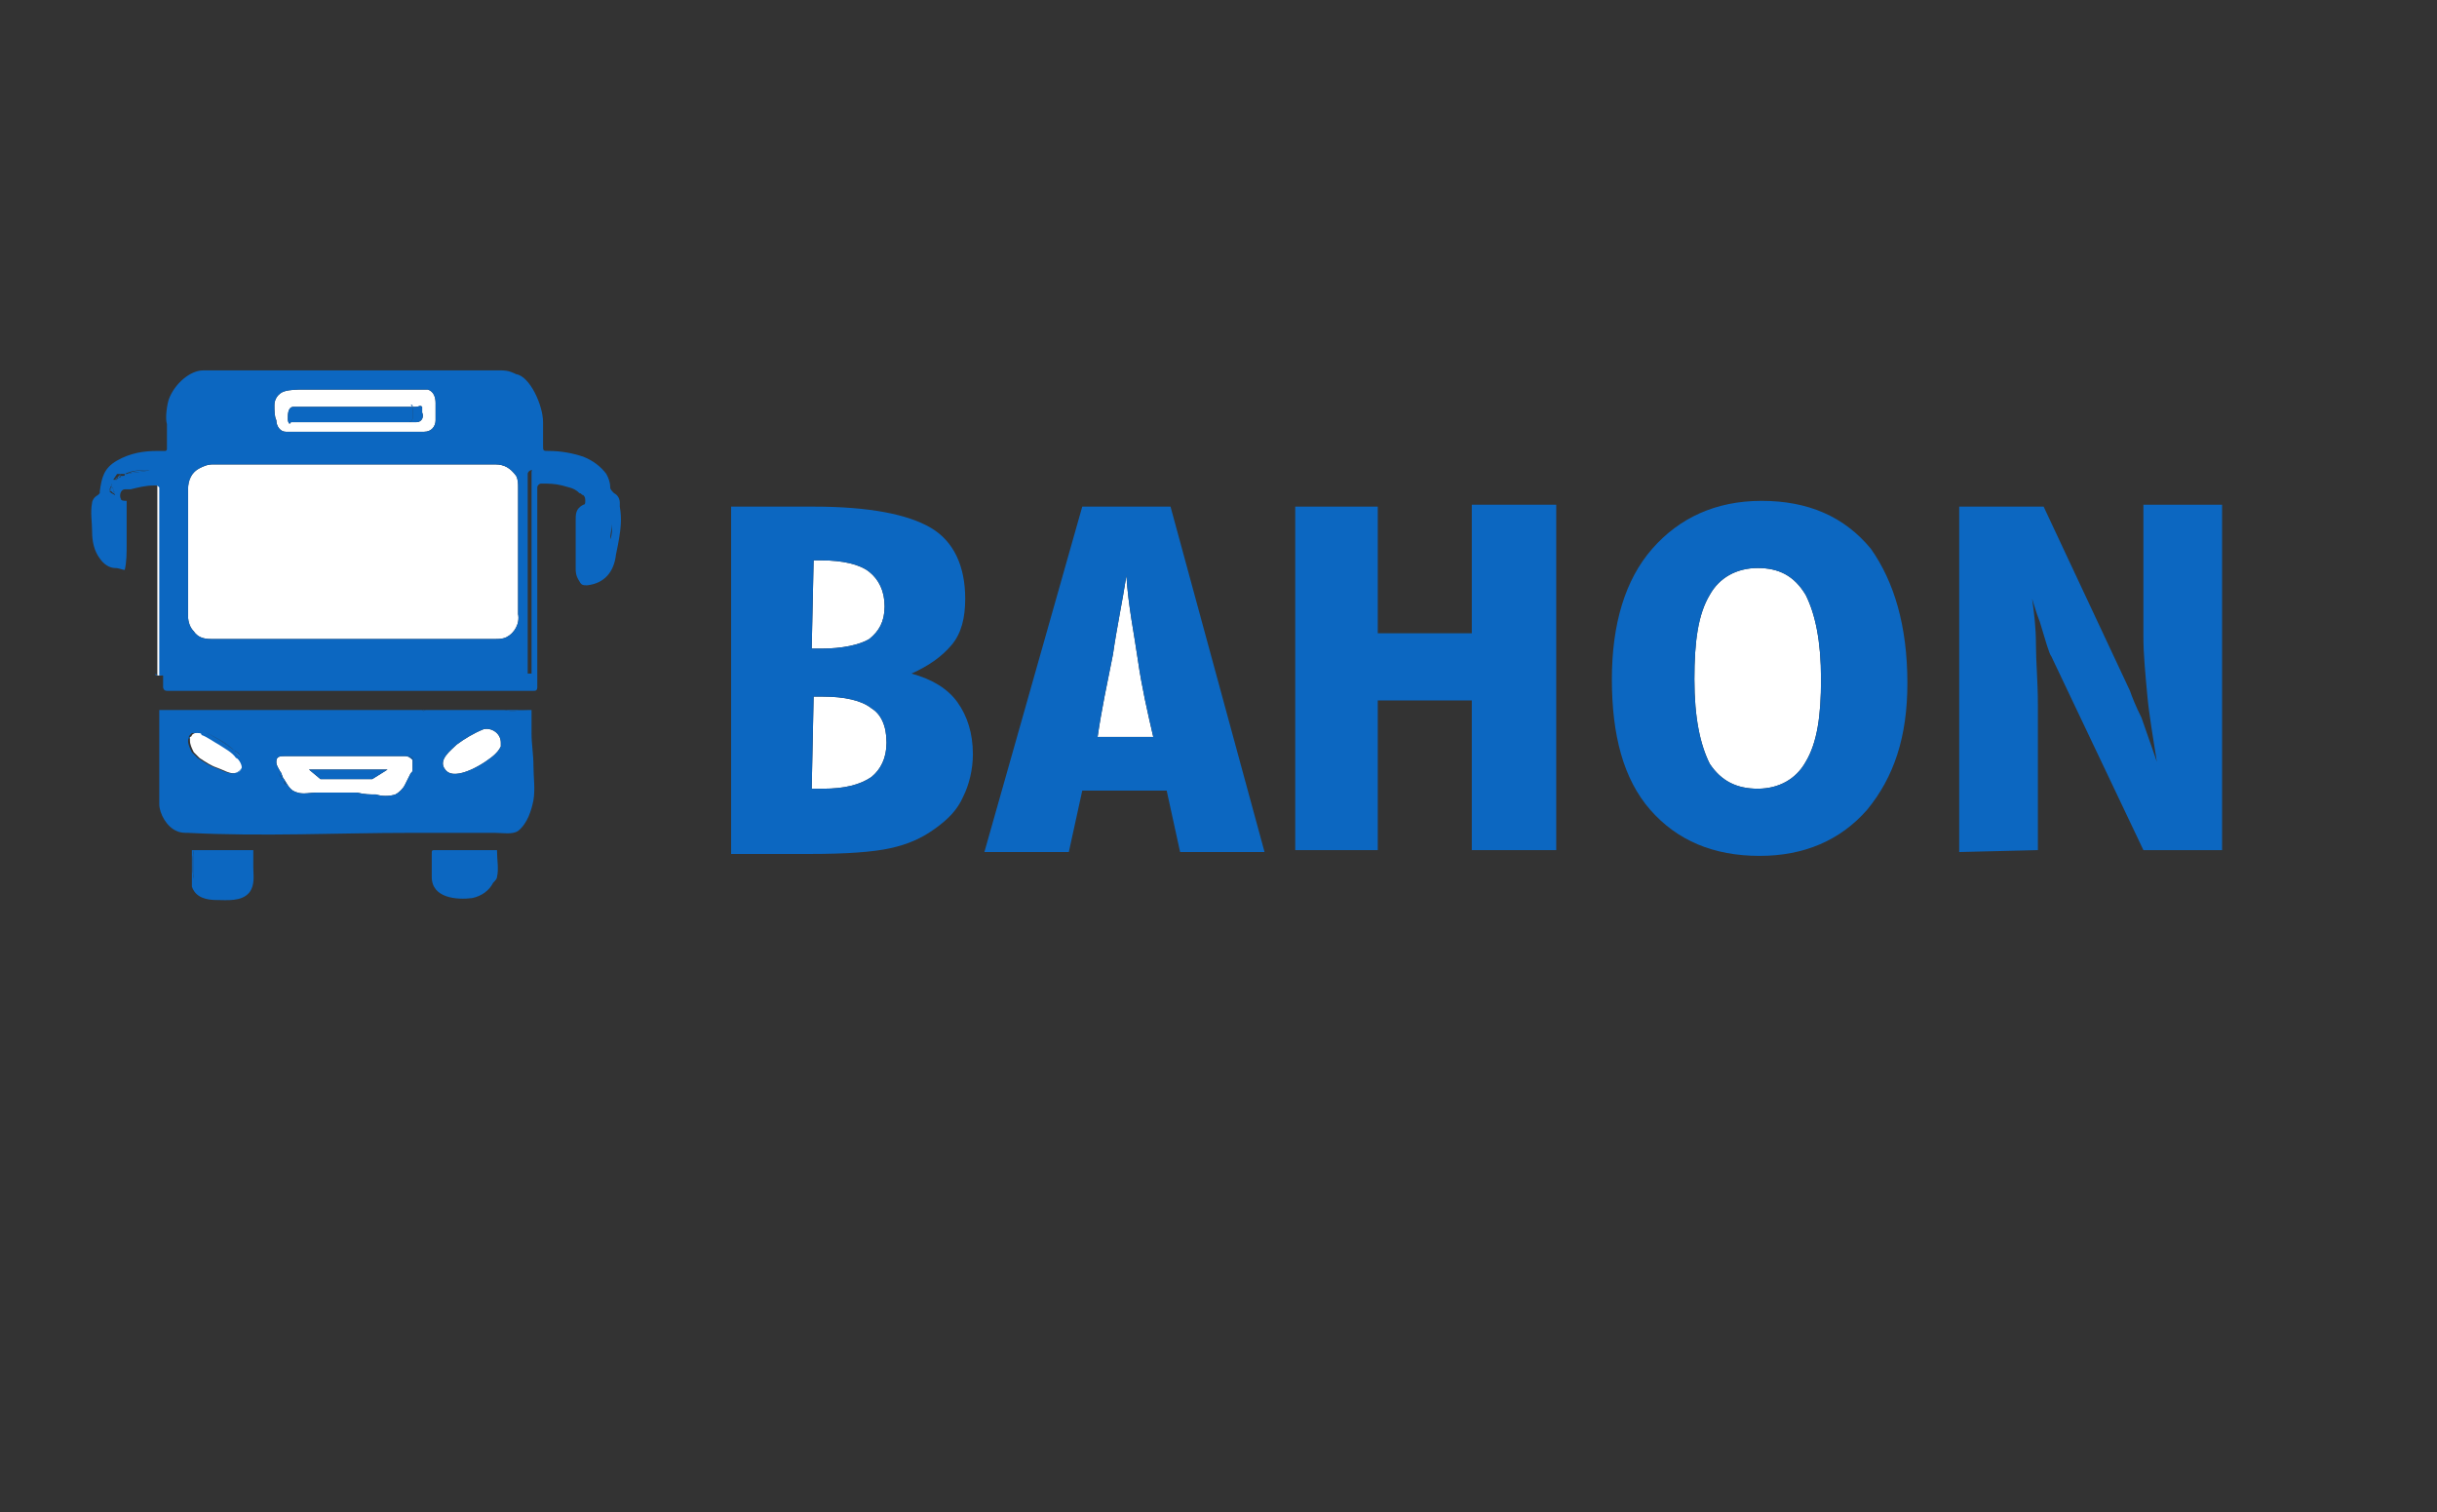 <?xml version="1.0" encoding="utf-8"?>
<!-- Generator: Adobe Illustrator 21.0.0, SVG Export Plug-In . SVG Version: 6.00 Build 0)  -->
<svg version="1.1" id="Layer_1" xmlns="http://www.w3.org/2000/svg" xmlns:xlink="http://www.w3.org/1999/xlink" x="0px" y="0px"
	 viewBox="0 0 127 78.8" style="enable-background:new 0 0 127 78.8;" xml:space="preserve">
<rect x="0" y="0" width="127" height="78.8" fill="#333333" stroke="none"/>
<style type="text/css">
	.st0{fill:#FFFFFF;}
	.st1{fill:#0C67C1;}
</style>
<g>
	<path class="st0" d="M27.7,38.2c0-0.4,0-0.8,0-1.2C27.7,37.4,27.7,37.8,27.7,38.2z"/>
	<path class="st0" d="M20.4,39.4c-0.2,0-0.4,0-0.6,0c-0.2,0-0.5,0-0.7,0c-0.1,0-0.3,0-0.4,0c-0.1,0-0.1,0-0.2,0c-0.4,0-0.9,0-1.3,0
		c-0.1,0-0.3,0-0.4,0c-0.3,0-0.6,0-0.9,0c-0.4,0-0.7,0-1,0c-0.3,0-0.5,0-0.5,0.3c0,0.2,0.1,0.3,0.2,0.5c0.1,0.1,0.1,0.3,0.2,0.4
		c0.2,0.3,0.3,0.6,0.7,0.7c0.3,0.1,0.7,0,1,0c0.4,0,0.7,0,1,0c0.4,0,0.7,0,1.1,0c0.4,0.1,0.7,0.1,1,0.1c0.3,0.1,0.7,0.1,1,0
		c0.2-0.1,0.4-0.3,0.5-0.5c0.1-0.2,0.2-0.4,0.3-0.6c0.1-0.1,0.1-0.1,0.1-0.2c0-0.2,0-0.3,0-0.5c-0.1-0.1-0.2-0.2-0.4-0.2
		C20.9,39.4,20.6,39.4,20.4,39.4z M15.4,40.8C15.4,40.8,15.4,40.8,15.4,40.8C15.4,40.8,15.4,40.8,15.4,40.8
		C15.5,40.8,15.5,40.8,15.4,40.8C15.5,40.8,15.5,40.8,15.4,40.8z M15.5,40.8c0.8,0,1.6,0,2.3,0C17.1,40.8,16.3,40.8,15.5,40.8z
		 M19.4,40.6h-2.7l-0.6-0.5h4.1L19.4,40.6z M20.5,40.7C20.5,40.7,20.5,40.7,20.5,40.7C20.5,40.7,20.5,40.8,20.5,40.7
		C20.5,40.8,20.5,40.8,20.5,40.7C20.5,40.8,20.5,40.8,20.5,40.7C20.5,40.8,20.5,40.8,20.5,40.7C20.5,40.8,20.5,40.8,20.5,40.7
		C20.4,40.8,20.4,40.8,20.5,40.7C20.4,40.8,20.4,40.8,20.5,40.7C20.4,40.8,20.4,40.8,20.5,40.7C20.4,40.8,20.4,40.8,20.5,40.7
		C20.5,40.8,20.5,40.8,20.5,40.7C20.5,40.8,20.5,40.8,20.5,40.7C20.5,40.8,20.5,40.8,20.5,40.7C20.5,40.8,20.5,40.8,20.5,40.7
		C20.5,40.8,20.5,40.7,20.5,40.7C20.5,40.7,20.5,40.7,20.5,40.7C20.5,40.7,20.6,40.7,20.5,40.7C20.6,40.7,20.5,40.7,20.5,40.7z
		 M20.7,41.2C20.7,41.3,20.7,41.3,20.7,41.2C20.7,41.3,20.7,41.3,20.7,41.2C20.8,41.2,20.8,41.2,20.7,41.2
		C20.8,41.2,20.8,41.2,20.7,41.2z M20.9,40.8C20.9,40.8,20.9,40.7,20.9,40.8C20.9,40.7,20.9,40.8,20.9,40.8z"/>
	<path class="st0" d="M8.4,25.4c-0.1-0.1-0.1-0.1-0.2-0.1c0,3.2,0,6.4,0,9.6c0,0,0,0.1,0,0.1c0,0.1,0,0.1,0,0.2c0,0,0,0,0,0
		c0,0,0.1,0,0.2,0c0-3.1,0-6.4,0-9.5C8.4,25.5,8.4,25.5,8.4,25.4z"/>
	<path class="st0" d="M25.2,38c-0.5,0.2-1,0.5-1.4,0.8c-0.3,0.3-1,0.8-0.6,1.3c0.5,0.7,2.2-0.4,2.6-0.8c0.1-0.1,0.2-0.2,0.3-0.4
		c0-0.1,0-0.1,0-0.2C26.1,38.2,25.6,37.9,25.2,38z"/>
	<path class="st0" d="M14.9,22.5c0.9,0,1.7,0,2.6,0c0,0,0.1,0,0.2,0h0.1c0.7,0,1.5,0,2.2,0s1.4,0,2.1,0c0.4,0,0.6-0.3,0.6-0.6
		c0-0.3,0-0.6,0-0.9s-0.1-0.6-0.4-0.7c-0.1,0-0.3,0-0.4,0c-0.9,0-1.7,0-2.6,0c-0.1,0-0.1,0-0.2,0c-0.7,0-1.5,0-2.2,0
		c-0.4,0-0.7,0-1.1,0c-0.3,0-0.7,0-1,0.1c-0.3,0.1-0.5,0.4-0.5,0.7s0,0.6,0.1,0.8C14.4,22.2,14.6,22.5,14.9,22.5z M18,21.1
		c-0.4,0-0.7,0-1.1,0C17.3,21.1,17.6,21.1,18,21.1z M15.3,21.2c0.7,0,1.3,0,2,0c1.4,0,2.8,0,4.2,0c0-0.1-0.1-0.1-0.1-0.1
		c0.1,0,0.1,0,0.1,0.1c0.1,0,0.1,0,0.2,0c0.1,0,0.2-0.1,0.3,0v0.1c0,0,0,0.1,0,0.2c0.1,0.2,0,0.5-0.3,0.5c-0.1,0-0.3,0-0.4,0
		c-0.5,0-1,0-1.5,0c-1.5,0-2.9,0-4.4,0c0,0-0.1,0-0.2,0c0,0-0.1,0-0.1,0.1C15,22,15,21.9,15,21.8C15,21.6,15,21.2,15.3,21.2z
		 M14.8,22c-0.1,0-0.1,0-0.2,0C14.7,22,14.7,22,14.8,22z"/>
	<path class="st0" d="M11.5,38.7c-0.2-0.1-0.6-0.4-0.9-0.5c0,0,0,0,0,0c0,0,0,0,0,0c-0.2-0.1-0.3-0.1-0.4,0c-0.1,0-0.2,0.1-0.2,0.1
		c0,0,0,0.1-0.1,0.1c0,0,0,0.1,0,0.1c0,0,0,0.1,0,0.1c0,0.2,0.1,0.4,0.2,0.6c0.1,0.1,0.1,0.1,0.2,0.2c-0.1-0.1-0.1-0.1-0.2-0.2
		c0.1,0.1,0.2,0.2,0.3,0.3c0.3,0.2,0.6,0.4,0.9,0.5c0.3,0.1,0.6,0.3,0.9,0.3c0.2,0,0.4-0.1,0.5-0.3c0-0.2-0.2-0.5-0.2-0.6
		C12.2,39.1,11.8,38.9,11.5,38.7z"/>
	<polygon class="st0" points="9.9,38.3 9.9,38.3 9.9,38.3 	"/>
	<path class="st0" d="M27,29.4c0-1.3,0-2.7,0-4c0-0.2,0-0.4-0.1-0.6c-0.3-0.4-0.6-0.6-1.1-0.6c-1.7,0-3.3,0-4.9,0
		c-3.2,0-6.5,0-9.8,0c-0.3,0-0.5,0.1-0.7,0.2C10,24.6,9.8,25,9.8,25.5c0,2.2,0,4.4,0,6.6c0,0.3,0.1,0.6,0.3,0.8
		c0.2,0.3,0.5,0.4,0.9,0.4c2.5,0,4.9,0,7.4,0s4.9,0,7.4,0c0.2,0,0.4,0,0.6-0.1c0.4-0.2,0.7-0.7,0.6-1.2C27,31.1,27,30.3,27,29.4z"/>
	<path class="st0" d="M10,38.2c0,0,0.1-0.1,0.1-0.1C10,38.2,10,38.2,10,38.2z"/>
	<path class="st0" d="M9.9,38.3C9.9,38.3,9.9,38.3,9.9,38.3C9.9,38.3,9.9,38.3,9.9,38.3z"/>
	<path class="st0" d="M58.7,30c-0.2,1.3-0.5,2.7-0.7,4.1c-0.3,1.5-0.6,2.9-0.8,4.3h2.9c-0.3-1.3-0.6-2.6-0.8-4
		C59.1,33,58.8,31.6,58.7,30z"/>
	<path class="st0" d="M45.4,36.9c-0.5-0.4-1.4-0.6-2.5-0.6h-0.5l-0.1,4.8c0.1,0,0.2,0,0.3,0c0.1,0,0.2,0,0.3,0
		c1.1,0,1.9-0.2,2.5-0.6c0.5-0.4,0.8-1,0.8-1.8C46.2,37.8,45.9,37.2,45.4,36.9z"/>
	<path class="st0" d="M91.6,29.6c-1.1,0-2,0.5-2.5,1.4c-0.6,1-0.8,2.4-0.8,4.4s0.3,3.4,0.8,4.4c0.6,0.9,1.4,1.3,2.5,1.3
		c1.1,0,2-0.5,2.5-1.4c0.6-1,0.8-2.4,0.8-4.3c0-2-0.3-3.4-0.8-4.4C93.5,30,92.7,29.6,91.6,29.6z"/>
	<path class="st0" d="M45.3,33.3c0.5-0.4,0.8-0.9,0.8-1.7s-0.3-1.4-0.8-1.8s-1.4-0.6-2.5-0.6h-0.4l-0.1,4.6h0.5
		C43.9,33.8,44.8,33.6,45.3,33.3z"/>
	<path class="st1" d="M47.5,35.1c0.9-0.4,1.6-0.9,2.1-1.5c0.5-0.6,0.7-1.4,0.7-2.4c0-1.7-0.6-3-1.8-3.7s-3.2-1.1-6.1-1.1h-4.3v18
		v0.1h4.1c1.9,0,3.3-0.1,4.2-0.3c0.9-0.2,1.6-0.5,2.3-1s1.2-1,1.5-1.7c0.3-0.6,0.5-1.4,0.5-2.2c0-1.1-0.3-2-0.8-2.7
		S48.6,35.4,47.5,35.1z M42.4,29.2h0.4c1.1,0,2,0.2,2.5,0.6s0.8,1,0.8,1.8s-0.3,1.3-0.8,1.7c-0.5,0.3-1.4,0.5-2.5,0.5h-0.5
		L42.4,29.2z M45.4,40.5c-0.6,0.4-1.4,0.6-2.5,0.6c-0.1,0-0.2,0-0.3,0c-0.1,0-0.2,0-0.3,0l0.1-4.8h0.5c1.1,0,2,0.2,2.5,0.6
		c0.5,0.3,0.8,0.9,0.8,1.8C46.2,39.5,45.9,40.1,45.4,40.5z"/>
	<path class="st1" d="M56.4,26.4l-5.1,18h4.4l0.7-3.2h4.4l0.7,3.2h4.4l-4.9-18H56.4z M57.2,38.4c0.2-1.4,0.5-2.8,0.8-4.3
		c0.2-1.4,0.5-2.8,0.7-4.1c0.1,1.6,0.4,3,0.6,4.4c0.2,1.4,0.5,2.7,0.8,4H57.2z"/>
	<polygon class="st1" points="76.7,33 71.8,33 71.8,26.4 67.5,26.4 67.5,44.3 71.8,44.3 71.8,36.5 76.7,36.5 76.7,44.3 81.1,44.3 
		81.1,26.3 76.7,26.3 	"/>
	<path class="st1" d="M91.8,26.1c-2.4,0-4.3,0.9-5.7,2.5c-1.4,1.6-2.1,3.9-2.1,6.8c0,2.9,0.6,5.2,2,6.8c1.4,1.6,3.3,2.4,5.7,2.4
		c2.3,0,4.2-0.8,5.6-2.4c1.4-1.7,2.1-3.8,2.1-6.6c0-3-0.7-5.3-1.9-7C96.1,26.9,94.2,26.1,91.8,26.1z M94.1,39.7
		c-0.5,0.9-1.4,1.4-2.5,1.4c-1.1,0-1.9-0.4-2.5-1.3c-0.5-1-0.8-2.4-0.8-4.4s0.2-3.4,0.8-4.4c0.5-0.9,1.4-1.4,2.5-1.4
		c1.1,0,1.9,0.4,2.5,1.4c0.5,1,0.8,2.4,0.8,4.4C94.9,37.3,94.7,38.7,94.1,39.7z"/>
	<path class="st1" d="M111.7,33.2c0,0.9,0.1,1.9,0.2,3c0.1,1.1,0.3,2.2,0.5,3.5c-0.3-0.9-0.6-1.7-0.8-2.3c-0.3-0.6-0.5-1.1-0.6-1.4
		l-4.5-9.6h-4.4v18l4.1-0.1v-7.6c0-1.2-0.1-2.2-0.1-3.1c0-0.9-0.1-1.7-0.2-2.4c0.1,0.3,0.2,0.7,0.4,1.2c0.3,1,0.5,1.7,0.6,1.8
		l4.8,10.1h4.1v-18h-4.1V33.2z"/>
	<path class="st1" d="M10.2,38.1C10.1,38.1,10.1,38.1,10.2,38.1c-0.1,0-0.2,0.1-0.2,0.1c0,0,0,0,0,0c0,0,0,0,0,0
		C10,38.2,10.1,38.2,10.2,38.1z"/>
	<path class="st1" d="M9.9,38.3C9.9,38.3,9.9,38.3,9.9,38.3C9.9,38.3,9.9,38.3,9.9,38.3C9.9,38.3,9.9,38.3,9.9,38.3
		c-0.1,0.1-0.1,0.1-0.1,0.1C9.9,38.3,9.9,38.3,9.9,38.3z"/>
	<path class="st1" d="M9.8,38.6C9.8,38.6,9.8,38.6,9.8,38.6C9.8,38.6,9.8,38.6,9.8,38.6C9.8,38.5,9.8,38.6,9.8,38.6z"/>
	<path class="st1" d="M8.1,35.1c0,0.1,0,0.1,0.1,0.1c0,0,0,0,0,0C8.2,35.2,8.1,35.1,8.1,35.1z"/>
	<path class="st1" d="M8.2,35.2C8.2,35.2,8.2,35.2,8.2,35.2C8.2,35.2,8.2,35.2,8.2,35.2C8.2,35.2,8.2,35.2,8.2,35.2z"/>
	<path class="st1" d="M8.4,35.2c-0.1,0-0.1,0-0.2,0C8.3,35.2,8.3,35.2,8.4,35.2z"/>
	<path class="st1" d="M21.4,21.1c0,0,0,0,0.1,0.1c0,0,0,0,0,0C21.5,21.1,21.5,21.1,21.4,21.1z"/>
	<path class="st1" d="M10.6,38.2C10.6,38.2,10.6,38.2,10.6,38.2C10.6,38.2,10.6,38.2,10.6,38.2C10.6,38.2,10.6,38.2,10.6,38.2z"/>
	<path class="st1" d="M4.7,25.3C4.7,25.3,4.7,25.4,4.7,25.3c0-0.1,0-0.3,0.1-0.5C4.7,25,4.7,25.2,4.7,25.3z"/>
	<path class="st1" d="M13,44.3C13,44.3,12.9,44.3,13,44.3c-0.2,0-0.3,0-0.4,0c-0.8,0-1.6,0-2.5,0c0,0.5,0,1,0,1.5v0.1v-0.1
		c-0.1-0.5-0.1-1,0-1.5c0,0-0.1,0-0.1,0c0,0,0,1.8,0,1.9c0.2,0.6,0.8,0.7,1.3,0.7s1.3,0.1,1.7-0.4c0.3-0.4,0.2-0.9,0.2-1.3
		c0-0.1,0-0.9,0-0.9C13.2,44.3,13.1,44.3,13,44.3z"/>
	<path class="st1" d="M10.1,45.8c0-0.5,0-1,0-1.5C10,44.8,10,45.3,10.1,45.8z"/>
	<path class="st1" d="M22.7,44.3c-0.2,0-0.2,0-0.2,0.2c0,0.4,0,0.8,0,1.2c0,1.1,1.3,1.2,2.1,1.1c0.5-0.1,0.9-0.4,1.1-0.8
		c0.1-0.1,0.2-0.2,0.2-0.3c0.1-0.4,0-0.9,0-1.4C25.9,44.3,23,44.3,22.7,44.3z"/>
	<path class="st1" d="M27.7,37c0,0,0,0-0.1,0c0,0,0,0,0,0C27.6,37,27.7,37,27.7,37z"/>
	<path class="st1" d="M10.6,38.2c-0.1-0.1-0.1-0.1-0.2-0.1h-0.1c0,0-0.1,0-0.1,0C10.3,38.1,10.4,38.1,10.6,38.2z"/>
	<path class="st1" d="M27.7,38.2c0,1.1,0,2.1,0,3.2c0,0,0,0.1,0,0.1c0,0,0,0.1,0,0.1c0,0,0,0,0,0.1c0,0.1,0,0.2,0,0.2s0-0.1,0-0.2
		c0-0.1,0-0.1,0-0.1c0,0,0,0,0-0.1c0,0,0-0.1,0-0.1C27.7,40.3,27.7,39.3,27.7,38.2c0-0.4,0-0.8,0-1.2c0,0-0.1,0-0.1,0c0,0,0,0-0.1,0
		c-0.4,0-0.8,0.1-1.2,0c0,0-0.1,0-0.1,0s-0.1,0-0.1,0S26,37,26,37c0,0,0.1,0,0.1,0s0.1,0,0.1,0s0.1,0,0.1,0c0.1,0,0.1,0,0.1,0
		c0.4,0,0.8,0,1.1,0c0,0,0.1,0,0.1,0c0,0,0,0,0,0c-0.5,0-2.3,0-2.5,0c0.2,0,0.4,0,0.6,0c0,0,0.1,0,0.1,0c0,0,0.1,0,0.1,0
		c0,0-0.1,0-0.1,0c0,0,0,0-0.1,0c-0.2,0-0.4,0-0.6,0c-0.9,0-1.8,0-2.7,0c0,0-0.1,0-0.1,0s-0.1,0-0.1,0c-0.1,0-0.1,0.1-0.2,0
		c-0.1,0-0.2,0-0.3,0s-0.2,0-0.3,0c-0.1,0-0.3,0-0.4,0c-0.3,0-0.7,0-1,0c-0.1,0-0.1,0-0.2,0c-1.8,0-3.7,0-5.5,0c-0.1,0-0.1,0-0.2,0
		c-0.3,0-0.5,0-0.8,0c0,0-0.1,0-0.1,0c0,0-0.1,0-0.1,0c0,0-0.1,0-0.1,0c-0.2,0-0.5,0-0.9,0c0,0-0.1,0-0.1,0h-0.1c-0.1,0-0.2,0-0.3,0
		c-1,0-2,0-3.1,0c-0.1,0-0.1,0-0.2,0c0,0.6,0,1.2,0,1.8c0,1,0,2.1,0,3.1c0,0.5,0.4,1.2,0.9,1.4c0.2,0.1,0.4,0.1,0.6,0.1
		c3.9,0.2,7.8,0,11.6,0c1.5,0,2.9,0,4.4,0c0.4,0,0.9,0.1,1.2-0.1c0.5-0.4,0.7-1.1,0.8-1.6c0.1-0.6,0-1.2,0-1.8
		C27.8,39.3,27.7,38.8,27.7,38.2z M12.2,39.1c0.2,0.1,0.3,0.2,0.3,0.3C12.4,39.3,12.3,39.2,12.2,39.1c-0.5-0.4-1-0.7-1.6-1
		C11.2,38.4,11.8,38.7,12.2,39.1z M11.3,40.1c0.1,0,0.3,0.1,0.5,0.2C11.6,40.2,11.4,40.1,11.3,40.1z M12.6,40
		c-0.1,0.3-0.3,0.3-0.5,0.3c-0.3,0-0.6-0.2-0.9-0.3c-0.3-0.1-0.6-0.3-0.9-0.5c-0.1-0.1-0.2-0.2-0.3-0.3c-0.1-0.1-0.2-0.3-0.2-0.5
		c0,0.2,0.1,0.4,0.2,0.5c-0.1-0.2-0.2-0.4-0.2-0.6c0,0,0,0,0,0.1c0-0.1,0-0.3,0.1-0.4c0,0,0,0,0,0c0,0,0,0,0,0c0,0,0,0,0,0
		c0,0,0,0,0,0c0,0,0.1-0.1,0.1-0.1c0.1,0,0.1,0,0.2,0h0.1c0.1,0,0.2,0,0.2,0.1c0.3,0.1,0.7,0.4,0.9,0.5c0.3,0.2,0.7,0.4,0.9,0.7
		C12.4,39.5,12.6,39.8,12.6,40C12.6,40,12.6,40,12.6,40C12.6,40,12.6,40,12.6,40c0.1,0,0.1-0.1,0.1-0.2C12.7,39.9,12.7,40,12.6,40z
		 M14.3,39.8c0,0,0.1,0.1,0.1,0.2C14.4,39.9,14.3,39.8,14.3,39.8z M15,41.1c0-0.1,0-0.1-0.1-0.1c0,0,0-0.1,0-0.1c0,0,0,0-0.1-0.1
		c0,0,0,0,0-0.1c0,0,0,0,0,0s0,0,0,0c0,0,0-0.1-0.1-0.1c0,0,0,0,0,0c0,0,0,0,0,0c-0.1-0.1-0.1-0.2-0.2-0.3c0.1,0.1,0.2,0.2,0.2,0.3
		c0.1,0.1,0.1,0.1,0.1,0.1c0,0,0,0-0.1,0h0c0,0,0,0,0.1,0c0.1,0.1,0.1,0.2,0.1,0.3C15,41,15,41,15,41.1C15,41.1,15,41.1,15,41.1
		C15.1,41.1,15.1,41.1,15,41.1C15.1,41.2,15.1,41.2,15,41.1C15.1,41.2,15.1,41.2,15,41.1C15.1,41.2,15.1,41.2,15,41.1
		c0.1,0.1,0.1,0.1,0.1,0.1c0.1,0,0.1,0,0.1,0s0,0-0.1,0L15,41.1z M15.2,41.3C15.1,41.3,15.1,41.2,15.2,41.3L15.2,41.3z M21.5,40.1
		c0,0.1,0,0.1-0.1,0.2c-0.1,0.2-0.2,0.4-0.3,0.6c-0.1,0.2-0.3,0.4-0.5,0.5c-0.3,0.1-0.7,0.1-1,0c-0.3,0-0.6,0-1-0.1
		c-0.4,0-0.7,0-1.1,0c-0.3,0-0.6,0-1,0c-0.3,0-0.7,0.1-1,0c-0.4-0.1-0.5-0.4-0.7-0.7c-0.1-0.1-0.1-0.3-0.2-0.4
		c-0.1-0.2-0.2-0.3-0.2-0.5c0-0.3,0.2-0.3,0.5-0.3c0,0-0.1,0-0.1,0c0,0,0.1,0,0.1,0c0.3,0,0.6,0,1,0c0.3,0,0.6,0,0.9,0
		c0.1,0,0.3,0,0.4,0c0.4,0,0.9,0,1.3,0c0.1,0,0.1,0,0.2,0c0.1,0,0.3,0,0.4,0c0.2,0,0.5,0,0.7,0c0.2,0,0.4,0,0.6,0c0.2,0,0.5,0,0.7,0
		c0,0,0,0,0.1,0c0,0,0,0,0,0s-0.1,0,0,0c0,0,0,0-0.1,0c0.2,0,0.3,0.1,0.4,0.2C21.5,39.8,21.5,39.9,21.5,40.1z M21.3,39.4
		c0.2,0,0.3,0.2,0.3,0.4C21.6,39.6,21.5,39.5,21.3,39.4z M26.1,38.9c-0.1,0.2-0.2,0.3-0.3,0.4c-0.4,0.4-2.1,1.5-2.6,0.8
		c-0.4-0.5,0.3-1,0.6-1.3c0.4-0.3,0.9-0.6,1.4-0.8c0.4-0.1,0.9,0.2,0.9,0.7C26.1,38.8,26.1,38.8,26.1,38.9z"/>
	<path class="st1" d="M15,41.1C15,41.1,15,41,15,41.1C15,41.1,15,41.1,15,41.1C15,41.1,15,41.1,15,41.1C15,41.1,15,41.1,15,41.1z"/>
	<path class="st1" d="M15.2,41.3C15.1,41.2,15.1,41.3,15.2,41.3L15.2,41.3z"/>
	<polygon class="st1" points="15.1,41.2 15.1,41.2 15.1,41.2 	"/>
	<path class="st1" d="M9.9,38.4c0,0,0,0.1,0,0.1C9.8,38.5,9.8,38.4,9.9,38.4z"/>
	<path class="st1" d="M12.2,39.1c0.1,0.1,0.2,0.2,0.3,0.3C12.5,39.3,12.4,39.2,12.2,39.1z"/>
	<path class="st1" d="M14.7,40.6c0-0.1-0.1-0.2-0.2-0.3C14.6,40.4,14.6,40.5,14.7,40.6z"/>
	<path class="st1" d="M14.8,40.7C14.8,40.7,14.8,40.7,14.8,40.7C14.7,40.6,14.7,40.6,14.8,40.7C14.8,40.7,14.8,40.7,14.8,40.7z"/>
	<path class="st1" d="M9.9,38.3C9.9,38.3,9.9,38.3,9.9,38.3C9.9,38.3,9.9,38.3,9.9,38.3z"/>
	<path class="st1" d="M10.3,38.1c-0.1,0-0.2,0-0.2,0c0,0,0.1,0,0.1,0C10.2,38.1,10.3,38.1,10.3,38.1z"/>
	<path class="st1" d="M9.9,38.3C9.9,38.2,10,38.2,9.9,38.3C10,38.2,9.9,38.2,9.9,38.3z"/>
	<path class="st1" d="M9.8,38.5c0,0,0-0.1,0-0.1c0,0,0-0.1,0-0.1c-0.1,0.1-0.1,0.2-0.1,0.4c0,0,0,0,0-0.1
		C9.8,38.6,9.8,38.6,9.8,38.5C9.8,38.6,9.8,38.5,9.8,38.5z"/>
	<path class="st1" d="M21.3,39.4c0.2,0.1,0.3,0.2,0.3,0.4C21.6,39.6,21.5,39.4,21.3,39.4z"/>
	<path class="st1" d="M10.6,38.1c0.6,0.3,1.1,0.6,1.6,1C11.8,38.7,11.2,38.4,10.6,38.1z"/>
	<path class="st1" d="M10.6,38.2c0-0.1-0.1-0.1-0.2-0.1C10.5,38.1,10.5,38.1,10.6,38.2C10.6,38.2,10.6,38.2,10.6,38.2z"/>
	<path class="st1" d="M22.2,37c-0.1,0-0.1,0-0.2,0c0,0,0,0,0,0C22.1,37.1,22.1,37,22.2,37z"/>
	<path class="st1" d="M26.3,37c0.4,0.1,0.8,0,1.2,0C27.1,37,26.8,37,26.3,37C26.4,37,26.4,37,26.3,37z"/>
	<path class="st1" d="M14.8,40.7c0,0.1,0.1,0.1,0.1,0.2c0,0,0,0,0,0.1C14.9,40.9,14.9,40.8,14.8,40.7z"/>
	<polygon class="st1" points="15.1,41.2 15.1,41.2 15.1,41.2 	"/>
	<polygon class="st1" points="15,41.1 15.1,41.2 15.1,41.2 	"/>
	<path class="st1" d="M15.1,41.1C15,41.1,15,41.1,15.1,41.1C15,41.1,15,41.1,15.1,41.1C15.1,41.1,15.1,41.1,15.1,41.1z"/>
	<path class="st1" d="M15,41C15,41,15,41.1,15,41C15,41,15,41,15,41C14.9,41,14.9,41,15,41C15,41,15,41,15,41z"/>
	<path class="st1" d="M14.9,41C14.9,41,14.9,40.9,14.9,41C14.9,40.9,14.9,41,14.9,41z"/>
	<path class="st1" d="M14.9,41C14.9,40.9,14.9,40.9,14.9,41C14.9,40.9,14.9,40.9,14.9,41C14.9,41,14.9,41,14.9,41z"/>
	<polygon class="st1" points="15.1,41.2 15.1,41.2 15.1,41.2 	"/>
	<path class="st1" d="M14.8,40.7C14.8,40.7,14.8,40.7,14.8,40.7C14.8,40.7,14.8,40.7,14.8,40.7C14.8,40.7,14.8,40.7,14.8,40.7
		C14.8,40.7,14.8,40.7,14.8,40.7z"/>
	<path class="st1" d="M14.8,40.7C14.8,40.7,14.8,40.7,14.8,40.7C14.8,40.8,14.8,40.8,14.8,40.7C14.8,40.8,14.8,40.7,14.8,40.7
		C14.8,40.7,14.8,40.7,14.8,40.7z"/>
	<path class="st1" d="M14.7,40.6C14.7,40.7,14.7,40.7,14.7,40.6L14.7,40.6C14.7,40.7,14.7,40.7,14.7,40.6z"/>
	<path class="st1" d="M14.7,40.6C14.7,40.6,14.7,40.6,14.7,40.6C14.7,40.7,14.7,40.7,14.7,40.6C14.7,40.6,14.7,40.6,14.7,40.6z"/>
	<path class="st1" d="M15.1,41.2C15.1,41.2,15.1,41.2,15.1,41.2C15.1,41.2,15.1,41.2,15.1,41.2L15.1,41.2z"/>
	<path class="st1" d="M15.1,41.1C15,41.1,15,41.1,15.1,41.1L15.1,41.1C15.1,41.2,15.1,41.2,15.1,41.1z"/>
	<path class="st1" d="M15.1,41.2C15.1,41.2,15.1,41.2,15.1,41.2C15.1,41.1,15.1,41.1,15.1,41.2C15.1,41.2,15.1,41.2,15.1,41.2
		L15.1,41.2z"/>
	<path class="st1" d="M15.1,41.2L15.1,41.2C15.1,41.2,15.1,41.2,15.1,41.2C15.1,41.1,15.1,41.1,15.1,41.2
		C15.1,41.2,15.1,41.2,15.1,41.2z"/>
	<path class="st1" d="M14.9,41c0,0,0.1,0.1,0.1,0.1C15,41.1,15,41,14.9,41C15,41,15,41,14.9,41z"/>
	<path class="st1" d="M15,41C15,41,15,41.1,15,41C15,41.1,15,41.1,15,41C15,41,15,41,15,41z"/>
	<path class="st1" d="M14.9,41C14.9,40.9,14.9,40.9,14.9,41C14.9,40.9,14.9,41,14.9,41C15,41,15,41,14.9,41C15,41,15,41,14.9,41z"/>
	<path class="st1" d="M15,41C15,41,15,41,15,41C15,41,15,41,15,41C15,41,15,41,15,41z"/>
	<path class="st1" d="M14.8,40.8C14.9,40.8,14.9,40.9,14.8,40.8c0.1,0,0,0,0-0.1C14.8,40.7,14.8,40.8,14.8,40.8z"/>
	<path class="st1" d="M14.9,40.9C14.9,40.9,14.9,40.8,14.9,40.9C14.9,40.9,14.9,40.9,14.9,40.9z"/>
	<path class="st1" d="M12.1,40.3c0.2,0,0.4,0,0.5-0.3C12.5,40.2,12.3,40.3,12.1,40.3z"/>
	<path class="st1" d="M6,25.7C5.9,25.7,5.9,25.7,6,25.7C6,25.8,6,25.8,6,25.7C6,25.8,6,25.8,6,25.7C5.9,25.7,5.9,25.7,6,25.7
		C5.9,25.7,6,25.8,6,25.7C6,25.8,6,25.8,6,25.7z"/>
	<path class="st1" d="M32.3,26.2c0-0.2-0.1-0.4-0.3-0.5c-0.1-0.1-0.2-0.2-0.2-0.3c0-0.3-0.1-0.5-0.2-0.7c-0.3-0.4-0.7-0.7-1.2-0.9
		c-0.6-0.2-1.2-0.3-1.8-0.3c-0.3,0-0.3,0-0.3-0.3c0-0.4,0-0.8,0-1.2c0-0.9-0.7-2.4-1.4-2.5c-0.4-0.2-0.6-0.2-0.9-0.2
		c-3.4,0-6.7,0-10.1,0c-1.8,0-3.5,0-5.3,0c-0.7,0-1.5,0.7-1.8,1.5c-0.1,0.3-0.2,1-0.1,1.3c0,0.4,0,0.8,0,1.2c0,0.1,0,0.1,0,0.1
		c0,0.1-0.1,0.1-0.1,0.1c-0.1,0-0.2,0-0.4,0c-0.7,0-1.4,0.1-2.1,0.5c-0.7,0.4-0.8,0.9-0.9,1.6v0.1l-0.1,0.1
		c-0.2,0.1-0.3,0.3-0.3,0.4c-0.1,0.5,0,1,0,1.5s0.1,1,0.4,1.4c0.2,0.3,0.5,0.5,0.8,0.5c0,0,0,0,0,0c0,0-0.1,0-0.1,0s0,0,0.1,0
		c0,0,0,0,0,0c0.2,0,0.4,0.1,0.5,0.1c0.1-0.4,0.1-0.9,0.1-1.3c0-0.8,0-1.5,0-2.3c-0.1,0-0.3,0-0.3-0.1c-0.1-0.2,0-0.5,0.2-0.5
		c0,0,0,0,0.1,0h0.1c0,0,0,0,0.1,0c0.4-0.1,0.8-0.2,1.2-0.2c0.1,0,0.1,0,0.2,0c0-0.1,0-0.3,0-0.4c0-0.2,0-0.3,0-0.3
		c-0.1-0.1-0.2-0.1-0.4-0.1c-0.4,0.1-0.8,0.1-1.2,0.2c0,0,0,0-0.1,0c0,0.1,0,0.1-0.1,0.1c0,0.1,0,0.1,0,0c0,0,0,0-0.1,0c0,0,0,0,0,0
		c0,0,0,0,0,0c0,0.1-0.1,0.1-0.1,0.1c0,0-0.1,0-0.1,0.1c0,0,0,0-0.1,0c0,0-0.1,0-0.1,0c0,0,0.1,0,0.1,0s0,0-0.1,0c0,0,0,0,0.2-0.3
		h0.1c0.1,0,0.1,0,0.1,0h0.1c0.1,0,0.1,0,0.1,0c0.4-0.2,0.8-0.2,1.2-0.2c0.3,0,0.4,0,0.4,0.1c0,0,0,0.1,0,0.3c0,0.1,0,0.3,0,0.4
		c0.1,0,0.1,0,0.2,0.1c0,0.1,0,0.1,0,0.3c0,3.1,0,6.4,0,9.5c1.2,0,2.5,0,3.8,0c4.9,0,9.8,0,14.6,0c0.2,0,0.5,0,0.7,0
		c0,0,0.1,0,0.1,0c0,0,0,0,0,0c0,0,0,0,0,0c0,0,0,0,0,0c0,0,0,0,0,0c0,0,0-0.1,0-0.1c0-0.1,0-0.1,0-0.2c0-3.2,0-6.4,0-9.6
		c0-0.2,0-0.4,0-0.6c0-0.1,0.1-0.2,0.2-0.2c0.4,0,0.7,0,1.1,0.1c0.3,0.1,0.6,0.2,0.9,0.4C30,25,30,25,30.1,25c-0.1,0-0.2,0-0.2-0.1
		c-0.3-0.1-0.6-0.2-0.9-0.4c-0.4-0.1-0.7-0.1-1.1-0.1c-0.1,0-0.2,0.1-0.2,0.2c0,0.2,0,0.4,0,0.6c0,3.2,0,6.4,0,9.6
		c0,0.1,0,0.1,0,0.2c0,0,0,0.1,0,0.1c0,0,0,0,0,0c0,0,0,0,0,0c0,0,0,0,0,0c0,0,0,0,0,0c0,0-0.1,0-0.1,0c-0.2,0-0.5,0-0.7,0
		c-4.8,0-9.7,0-14.6,0c-1.3,0-2.6,0-3.8,0c0,0.2,0,0.3,0,0.5c0,0.1,0,0.2,0,0.2S8.5,36,8.7,36c1.3,0,2.6,0,3.8,0c4.9,0,9.7,0,14.6,0
		c0.2,0,0.5,0,0.7,0c0.1,0,0.2,0,0.2-0.2c0-0.1,0-0.1,0-0.2c0-3.2,0-6.4,0-9.6c0-0.2,0-0.4,0-0.6c0-0.1,0.1-0.2,0.2-0.2
		c0.4,0,0.7,0,1.1,0.1c0.3,0.1,0.6,0.1,0.9,0.4c0.1,0,0.1,0.1,0.2,0.1c0.1,0.1,0.1,0.2,0.1,0.3s0,0.2-0.1,0.2
		C30,26.5,30,26.8,30,27.1c0,0.8,0,1.5,0,2.3c0,0.1,0,0.2,0,0.2c0.1,0.1,0.2,0.1,0.3,0.1c0.9-0.1,1.4-0.7,1.5-1.6
		c0-0.3,0.1-0.6,0.1-0.8c0-0.3,0-0.6-0.1-0.9c0.1,0.3,0.1,0.6,0.1,0.9c0,0.3,0,0.6-0.1,0.8c-0.1,0.9-0.6,1.5-1.5,1.6
		c-0.1,0-0.2,0-0.3-0.1c0,0.2,0,0.4,0.2,0.7c0.1,0.2,0.2,0.2,0.4,0.2c0.9-0.1,1.4-0.7,1.5-1.6c0.3-1.4,0.3-1.9,0.2-2.5
		C32.3,26.3,32.3,26.3,32.3,26.2z M6.5,29.6C6.5,29.6,6.4,29.6,6.5,29.6C6.4,29.6,6.5,29.6,6.5,29.6z M6.6,25
		C6.6,24.9,6.6,25,6.6,25C6.6,25,6.6,24.9,6.6,25z M6.4,25.1C6.4,25.1,6.4,25.1,6.4,25.1C6.4,25.1,6.4,25.1,6.4,25.1z M6,25.7
		C6,25.7,6,25.6,6,25.7C6,25.6,6,25.6,6,25.7C6,25.6,6,25.6,6,25.7C6,25.6,6,25.7,6,25.7C5.9,25.6,5.9,25.5,6,25.7z M6.1,25.9
		C6.1,25.9,6,25.8,6.1,25.9C6,25.8,6.1,25.9,6.1,25.9C6,25.8,6,25.8,6.1,25.9C6,25.8,6,25.8,6.1,25.9C6.1,25.9,6.1,25.8,6.1,25.9
		C6.1,25.8,6.1,25.9,6.1,25.9z M6,25.8C6,25.8,6.1,25.8,6,25.8C6.1,25.8,6.1,25.8,6,25.8C6.1,25.8,6.1,25.8,6,25.8
		C6.1,25.8,6.1,25.8,6,25.8C6.1,25.8,6.1,25.8,6,25.8C6.1,25.8,6.1,25.8,6,25.8C6.1,25.8,6.1,25.8,6,25.8C6.1,25.8,6,25.8,6,25.8
		C6.1,25.8,6,25.8,6,25.8c-0.2-0.1-0.2-0.1-0.3-0.2c0,0,0,0,0,0c0,0,0,0,0,0c0-0.1,0-0.1,0.1-0.3c0-0.1,0.1-0.1,0,0c0,0,0,0,0,0
		c0,0,0,0,0,0s0,0,0,0c0,0,0,0,0.1-0.1c0,0-0.1,0-0.1,0s0,0,0.1,0c0,0-0.1,0.1-0.1,0.1c0,0,0,0,0,0c0,0,0.1,0,0,0c0,0,0,0,0,0
		c0,0.1,0.1,0.1,0.1,0.2c0,0.1,0,0.1,0,0.1c0,0,0,0,0,0.1C6,25.7,6,25.7,6,25.8C6,25.7,6,25.7,5.9,25.7C5.9,25.7,6,25.7,6,25.8
		C6,25.7,6,25.8,6,25.8C6,25.8,6,25.7,6,25.8C6,25.7,6,25.8,6,25.8C6,25.8,6.1,25.8,6,25.8z M14.8,20.4c0.3-0.1,0.7-0.1,1-0.1
		c0.4,0,0.7,0,1.1,0c0.7,0,1.5,0,2.2,0c0.1,0,0.1,0,0.2,0c0.9,0,1.7,0,2.6,0c0.1,0,0.3,0,0.4,0c0.3,0.1,0.4,0.4,0.4,0.7s0,0.6,0,0.9
		c0,0.3-0.2,0.6-0.6,0.6c-0.7,0-1.4,0-2.1,0s-1.5,0-2.2,0h-0.1c-0.1,0-0.2,0-0.2,0c-0.9,0-1.7,0-2.6,0c-0.3,0-0.5-0.3-0.5-0.6
		c-0.1-0.2-0.1-0.5-0.1-0.8S14.5,20.5,14.8,20.4z M26.4,33.2c-0.2,0.1-0.4,0.1-0.6,0.1c-2.5,0-4.9,0-7.4,0s-4.9,0-7.4,0
		c-0.4,0-0.7-0.1-0.9-0.4c-0.2-0.2-0.3-0.5-0.3-0.8c0-2.2,0-4.4,0-6.6c0-0.5,0.2-0.9,0.6-1.1c0.2-0.1,0.4-0.2,0.7-0.2
		c3.3,0,6.6,0,9.8,0c1.6,0,3.2,0,4.9,0c0.5,0,0.8,0.2,1.1,0.6C27,25,27,25.2,27,25.4c0,1.3,0,2.7,0,4c0,0.9,0,1.7,0,2.6
		C27.1,32.5,26.8,33,26.4,33.2z"/>
	<path class="st1" d="M6.4,24.8C6.4,24.8,6.5,24.7,6.4,24.8C6.5,24.7,6.4,24.8,6.4,24.8C6.5,24.8,6.5,24.8,6.4,24.8l-0.1,0
		C6.3,24.8,6.4,24.8,6.4,24.8z"/>
	<path class="st1" d="M6.1,24.9L6.1,24.9C6.1,25,6.1,25,6.1,24.9C6.1,25,6.1,25,6.1,24.9L6,25C6,25,6.1,25,6.1,24.9
		C6.1,25,6.1,25,6.1,24.9C6.2,25,6.2,25,6.1,24.9C6.1,25,6.1,25,6.1,24.9z"/>
	<path class="st1" d="M31.9,27.3c0,0.3,0,0.5-0.1,0.8C31.9,27.8,31.9,27.6,31.9,27.3z"/>
	<path class="st1" d="M31.8,26.4c0,0.3,0.1,0.6,0.1,0.9C31.9,27,31.9,26.7,31.8,26.4z"/>
	<path class="st1" d="M5.8,25.3C5.9,25.2,5.8,25.2,5.8,25.3L5.8,25.3z"/>
	<path class="st1" d="M29,24.5c0.3,0.2,0.6,0.3,0.9,0.4C29.6,24.7,29.3,24.6,29,24.5z"/>
	<path class="st1" d="M30.1,25c-0.1,0-0.1,0-0.2-0.1C29.9,25,30,25,30.1,25z"/>
	<path class="st1" d="M27.7,35.1c0,0,0-0.1,0-0.1C27.7,35,27.7,35.1,27.7,35.1z"/>
	<path class="st1" d="M27.7,35.1C27.7,35.1,27.7,35.1,27.7,35.1C27.7,35.1,27.7,35.1,27.7,35.1z"/>
	<path class="st1" d="M27.5,35.2c0,0,0.1,0,0.1,0C27.6,35.2,27.5,35.2,27.5,35.2z"/>
	<path class="st1" d="M27.6,35.2C27.6,35.2,27.6,35.2,27.6,35.2C27.6,35.2,27.6,35.2,27.6,35.2z"/>
	<path class="st1" d="M27.7,35.2C27.6,35.2,27.6,35.2,27.7,35.2C27.6,35.2,27.6,35.2,27.7,35.2z"/>
	<path class="st1" d="M27.7,35.1C27.7,35.1,27.7,35.1,27.7,35.1C27.7,35.1,27.7,35.1,27.7,35.1z"/>
	<path class="st1" d="M6.4,24.8C6.4,24.8,6.4,24.8,6.4,24.8C6.4,24.8,6.4,24.8,6.4,24.8C6.4,24.8,6.4,24.8,6.4,24.8z"/>
	<path class="st1" d="M6.4,24.8C6.4,24.8,6.4,24.8,6.4,24.8C6.4,24.8,6.4,24.8,6.4,24.8C6.5,24.8,6.5,24.8,6.4,24.8
		C6.5,24.8,6.5,24.8,6.4,24.8z"/>
	<path class="st1" d="M7.8,24.5c-0.4,0-0.8,0-1.2,0.2C7,24.6,7.4,24.6,7.8,24.5z"/>
	<path class="st1" d="M6.1,25L6.1,25C6.1,24.9,6.1,24.9,6.1,25C6.1,24.9,6.1,25,6.1,25C6.1,24.9,6.1,24.9,6.1,25z"/>
	<path class="st1" d="M6.1,24.9C6.1,25,6.1,24.9,6.1,24.9C6,24.9,6,25,6.1,24.9C6,25,6.1,24.9,6.1,24.9C6.1,24.9,6,25,6.1,24.9
		C6,25,6,25,6.1,24.9L6.1,24.9C6.1,24.9,6.1,24.9,6.1,24.9z"/>
	<path class="st1" d="M6.2,25C6.2,25,6.2,25,6.2,25C6.2,25,6.2,24.9,6.2,25C6.2,24.9,6.2,25,6.2,25z"/>
	<path class="st1" d="M6.1,25C6.1,25,6,25,6.1,25C6,25,6.1,25,6.1,25z"/>
	<path class="st1" d="M6.1,25C6.1,25,6.1,25,6.1,25C6.1,25,6.1,25,6.1,25z"/>
	<path class="st1" d="M6.3,24.7L6.3,24.7C6,25,6,25,6,25c0,0,0,0,0,0c0,0,0,0,0.1-0.1C6.2,24.9,6.2,24.9,6.3,24.7
		C6.4,24.8,6.4,24.7,6.3,24.7C6.4,24.7,6.4,24.8,6.3,24.7h0.2H6.4C6.4,24.7,6.4,24.7,6.3,24.7z"/>
	<path class="st1" d="M6.4,24.8C6.4,24.8,6.4,24.8,6.4,24.8c0,0-0.1,0-0.1,0C6.3,24.8,6.4,24.8,6.4,24.8c0,0-0.1,0-0.1,0
		C6.3,24.8,6.3,24.8,6.4,24.8C6.3,24.8,6.4,24.8,6.4,24.8z"/>
	<path class="st1" d="M7.8,24.5c0.2,0,0.3,0,0.4,0.1C8.2,24.5,8.1,24.5,7.8,24.5z"/>
	<path class="st1" d="M6,25.7C5.9,25.5,5.9,25.6,6,25.7L6,25.7z"/>
	<path class="st1" d="M5.8,25.6c0-0.1,0-0.1,0-0.2C5.7,25.6,5.8,25.6,5.8,25.6c0.1,0.1,0.1,0.1,0.1,0.1c0-0.1,0-0.1,0-0.1
		c0,0,0-0.1,0-0.1c0-0.1-0.1-0.1-0.1-0.2c0,0,0,0.1,0,0.1C5.8,25.5,5.8,25.5,5.8,25.6z"/>
	<path class="st1" d="M5.8,25.6C5.8,25.6,5.8,25.6,5.8,25.6C5.8,25.6,5.8,25.6,5.8,25.6z"/>
	<path class="st1" d="M5.8,25.4C5.8,25.4,5.8,25.3,5.8,25.4c-0.1,0.1-0.1,0.1-0.1,0.2C5.7,25.5,5.8,25.5,5.8,25.4z"/>
	<path class="st1" d="M6,25.7C6,25.7,6,25.7,6,25.7C6,25.7,5.9,25.7,6,25.7C5.9,25.7,5.9,25.7,6,25.7z"/>
	<path class="st1" d="M5.8,25.6C5.8,25.6,5.8,25.6,5.8,25.6C5.8,25.6,5.8,25.6,5.8,25.6z"/>
	<path class="st1" d="M6,25.7C6,25.7,6,25.7,6,25.7C6,25.8,6,25.8,6,25.7C6,25.8,6,25.7,6,25.7z"/>
	<path class="st1" d="M5.8,25.6c0,0,0.1,0.1,0.2,0.2C6,25.8,5.9,25.7,5.8,25.6C5.8,25.7,5.8,25.7,5.8,25.6z"/>
	<path class="st1" d="M5.8,25.4c0,0.1-0.1,0.1-0.1,0.2c0,0,0,0,0,0c0,0,0,0,0,0c0,0,0.1,0,0.1,0C5.8,25.6,5.7,25.6,5.8,25.4z"/>
	<path class="st1" d="M6,25.7C6,25.7,6,25.7,6,25.7C6,25.7,6,25.7,6,25.7z"/>
	<path class="st1" d="M6.2,25C6.2,24.9,6.2,24.9,6.2,25L6.2,25C6.1,25,6.1,25,6.2,25z"/>
	<path class="st1" d="M6.3,24.8c0,0,0,0.1-0.1,0.1C6.2,24.9,6.3,24.9,6.3,24.8z"/>
	<path class="st1" d="M6.1,24.9L6.1,24.9C6.2,24.9,6.2,24.9,6.1,24.9c0.1,0,0.1,0,0.1,0c0,0,0-0.1,0.1-0.1
		C6.2,24.9,6.2,24.9,6.1,24.9C6.1,24.9,6.1,24.9,6.1,24.9z"/>
	<path class="st1" d="M6.4,24.8C6.4,24.8,6.3,24.8,6.4,24.8C6.3,24.8,6.3,24.8,6.4,24.8z"/>
	<path class="st1" d="M6.4,24.8C6.4,24.8,6.4,24.8,6.4,24.8C6.4,24.9,6.5,24.9,6.4,24.8z"/>
	<path class="st1" d="M6.3,24.8C6.3,24.8,6.4,24.8,6.3,24.8C6.4,24.8,6.4,24.8,6.3,24.8C6.4,24.8,6.3,24.8,6.3,24.8z"/>
	<path class="st1" d="M6.4,24.8C6.4,24.8,6.4,24.8,6.4,24.8C6.4,24.8,6.4,24.8,6.4,24.8C6.4,24.8,6.4,24.8,6.4,24.8z"/>
	<path class="st1" d="M21.5,21.8c0,0.1-0.1,0.2-0.2,0.2c0.1,0,0.3,0,0.4,0c0.3,0,0.4-0.3,0.3-0.5c0-0.1,0-0.2,0-0.2v-0.1
		c-0.1-0.1-0.2,0-0.3,0c-0.1,0-0.1,0-0.2,0c0,0,0,0.1,0,0.1C21.5,21.5,21.5,21.7,21.5,21.8z"/>
	<path class="st1" d="M15.2,22c0.1,0,0.2,0,0.2,0c1.5,0,2.9,0,4.4,0c0.5,0,1,0,1.5,0c0.1,0,0.2-0.1,0.2-0.2s0-0.3,0-0.5
		c0,0,0-0.1,0-0.1c-1.4,0-2.7,0-4.2,0c-0.7,0-1.3,0-2,0c-0.3,0-0.3,0.4-0.3,0.6c0,0.1,0,0.2,0.1,0.3C15.1,22,15.2,22,15.2,22z"/>
	<path class="st1" d="M21.5,21.2C21.5,21.2,21.5,21.2,21.5,21.2C21.5,21.2,21.5,21.3,21.5,21.2C21.5,21.3,21.5,21.2,21.5,21.2z"/>
	<polygon class="st1" points="16.7,40.6 19.4,40.6 20.2,40.1 16.1,40.1 	"/>
</g>
</svg>
